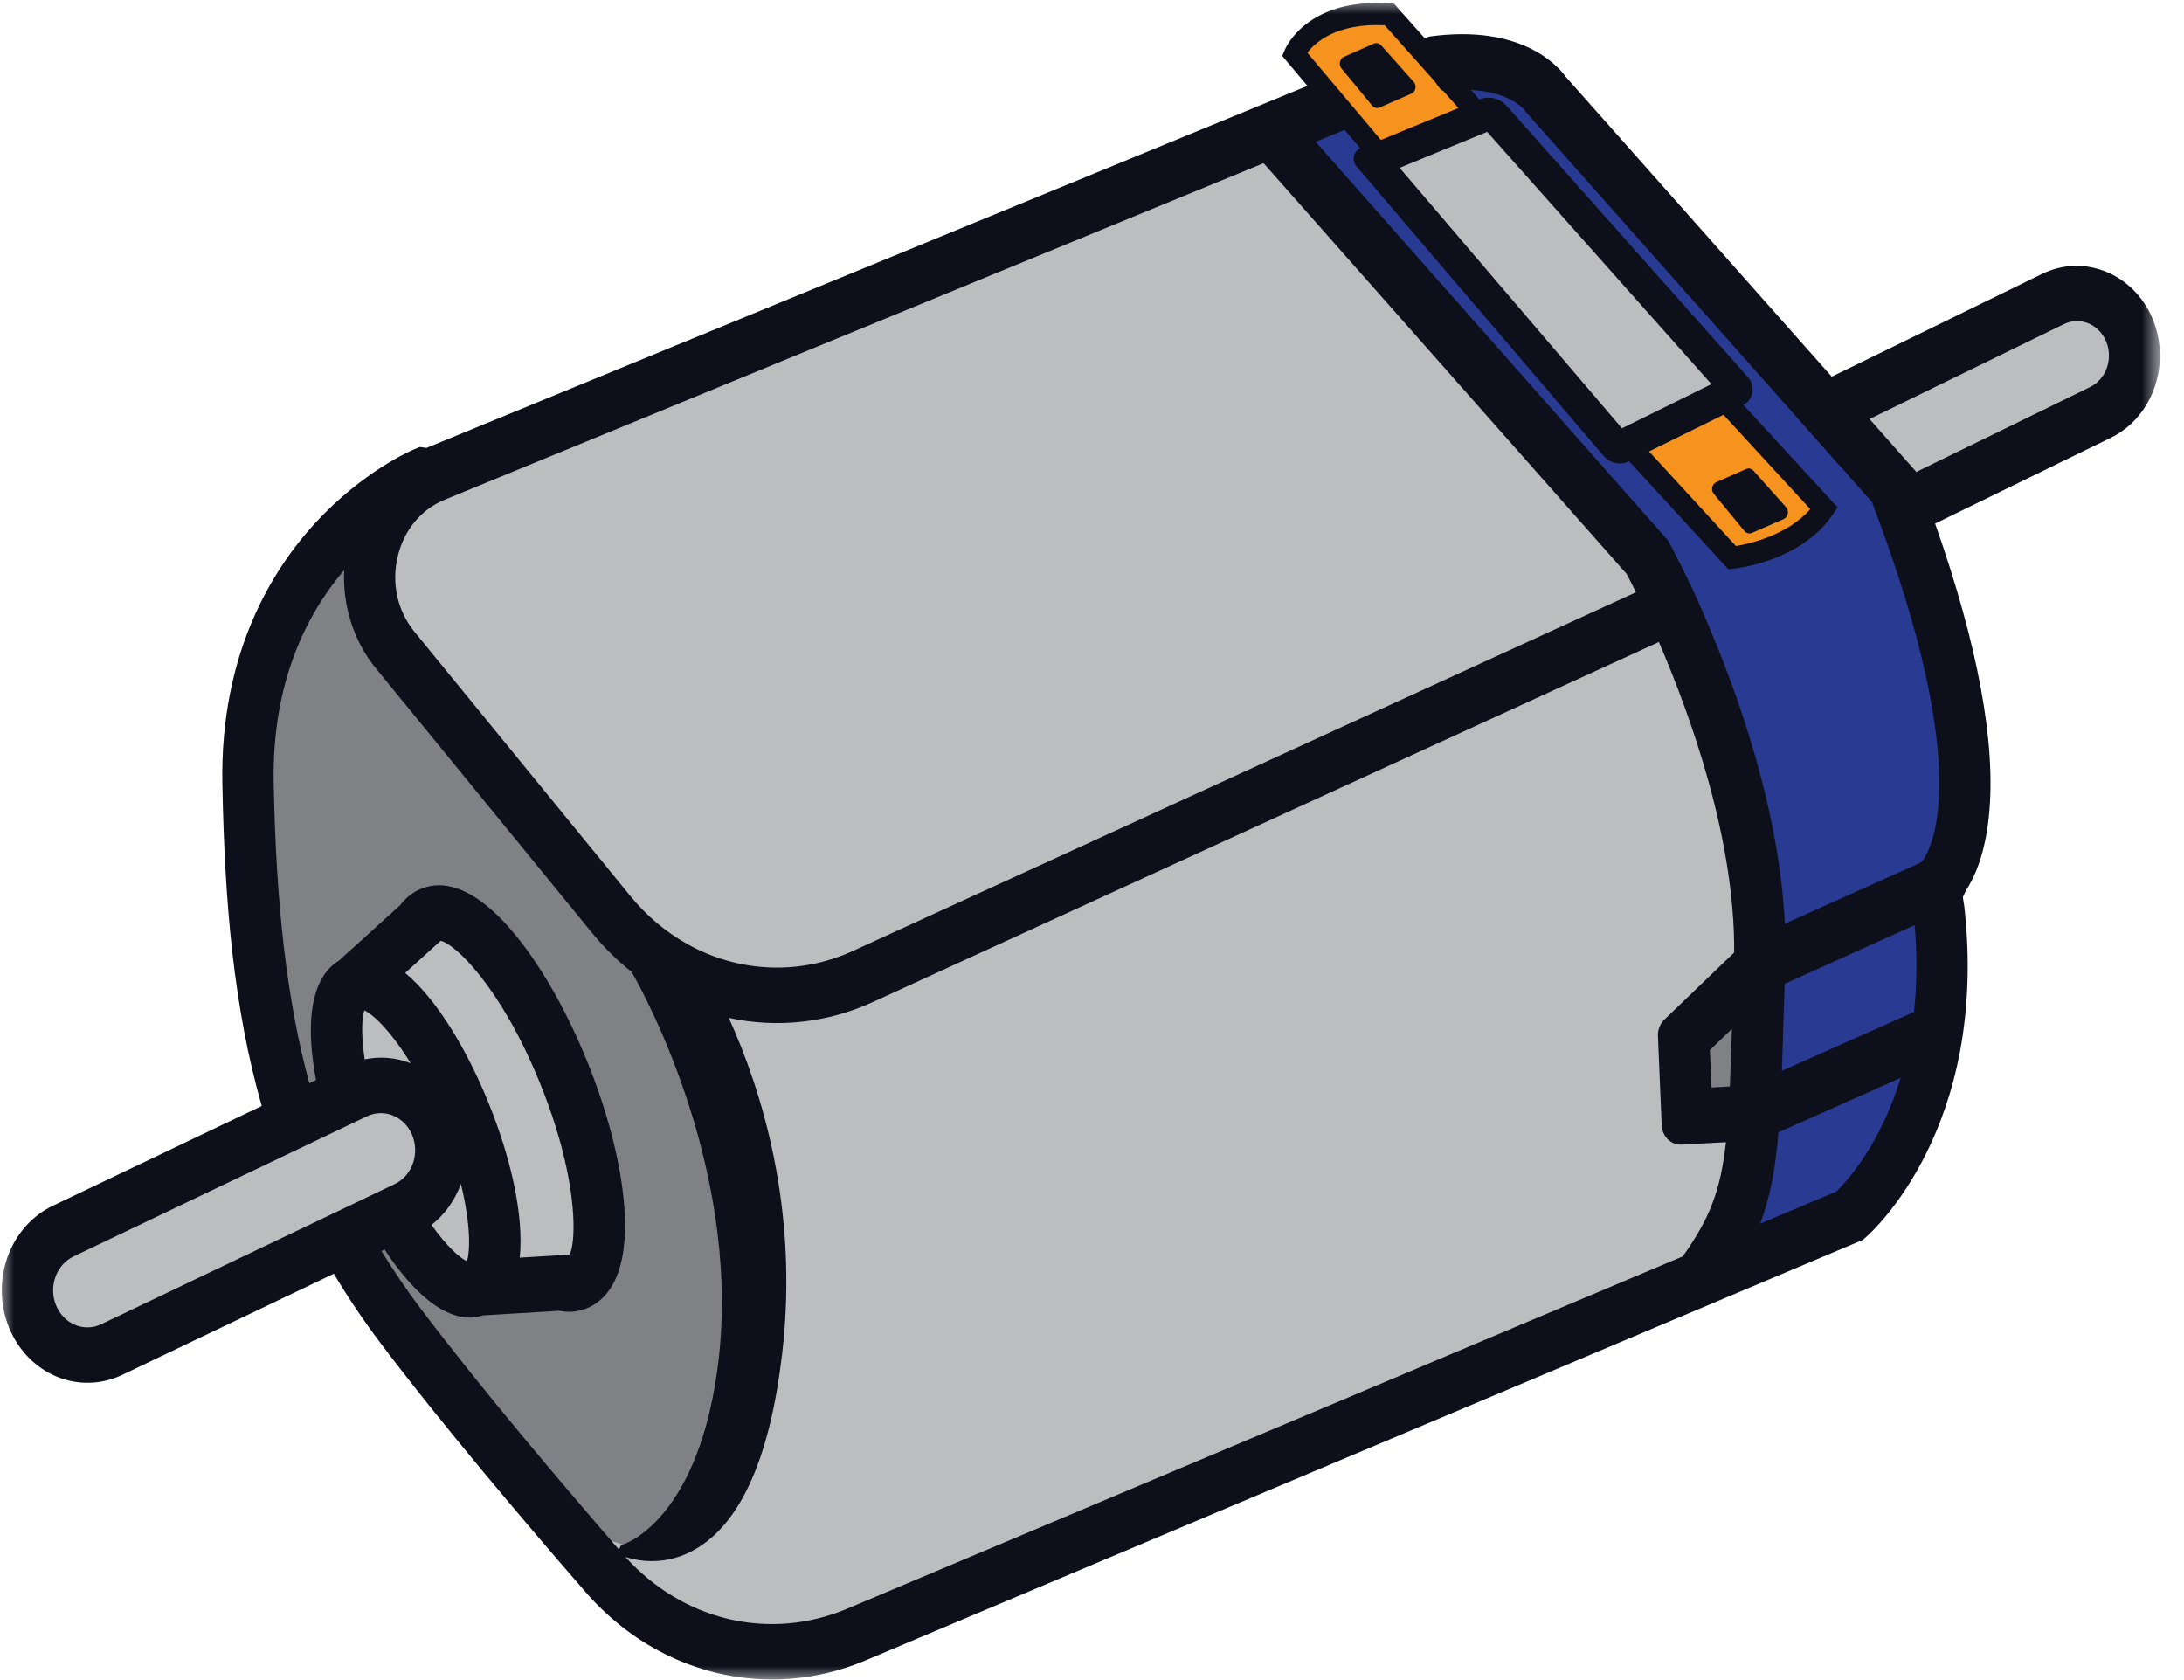 <svg width="78" height="60" viewBox="0 0 78 60" fill="none" xmlns="http://www.w3.org/2000/svg">
<path d="M46.206 1.898L46.405 1.634C46.725 1.211 47.51 0.5 49.17 0.5C49.267 0.5 49.367 0.502 49.469 0.507L49.616 0.514L51.534 2.666L51.553 2.695C51.581 2.741 51.616 2.792 51.646 2.831L51.678 2.828L52.737 4.015L49.213 5.464L46.206 1.898ZM49.218 3.437L50.096 3.054L49.12 1.96L48.3 2.323L49.218 3.437ZM58.262 15.997L61.634 14.337L65.162 18.174L64.919 18.451C64.036 19.463 62.621 19.794 62.053 19.889L61.868 19.92L58.262 15.997ZM62.516 18.628L63.395 18.245L62.418 17.153L61.596 17.515L62.516 18.628Z" fill="#F6921E"/>
<path d="M62.521 43.553C62.849 42.688 63.038 41.745 63.151 40.402L63.172 40.164L68.475 37.801L68.228 38.618C67.47 41.116 66.201 42.487 65.83 42.847L65.781 42.895L62.197 44.407L62.521 43.553ZM63.406 33.571L68.836 31.125L68.891 31.06C69.278 30.598 71.017 27.789 67.195 17.78L67.17 17.711L54.779 3.747L54.768 3.724L54.742 3.691C54.638 3.559 54.043 2.899 52.548 2.815L51.618 2.762L52.739 4.015L52.965 3.922C53.015 3.901 53.067 3.889 53.121 3.884C53.175 3.88 53.228 3.884 53.28 3.897C53.333 3.91 53.383 3.931 53.43 3.959C53.476 3.988 53.519 4.023 53.556 4.065L62.175 13.759C62.222 13.81 62.239 13.873 62.226 13.945C62.213 14.018 62.176 14.07 62.113 14.1L61.635 14.336L65.147 18.157C64.123 19.672 61.958 19.908 61.866 19.918H61.865L58.263 15.998L58.031 16.113C57.974 16.141 57.914 16.155 57.851 16.155C57.726 16.155 57.621 16.106 57.536 16.007L48.711 5.671L49.215 5.465L48.124 4.173L46.339 4.906L59.278 19.541L59.311 19.601C59.362 19.693 59.548 20.045 59.804 20.567C59.808 20.575 60.205 21.349 60.606 22.318C61.763 25.002 63.182 29.035 63.378 33.01L63.406 33.571ZM63.249 38.845L68.696 36.419L68.721 36.188C68.834 35.127 68.841 34.065 68.744 33.002L68.697 32.467L63.383 34.868L63.374 35.12C63.361 35.479 63.35 35.822 63.34 36.152L63.329 36.518C63.31 37.134 63.293 37.7 63.273 38.228L63.249 38.845Z" fill="#283A92"/>
<path d="M60.693 37.328L62.249 35.837L62.22 36.758C62.196 37.531 62.173 38.214 62.147 38.819L62.132 39.177L60.775 39.252L60.693 37.328ZM22.177 56L22.431 55.509C23.212 55.226 25.277 53.761 25.957 49.156C27.018 41.983 23.298 35.245 22.87 34.5L22.833 34.435L22.775 34.389C22.28 33.997 21.829 33.553 21.422 33.056L13.7 23.608C13.521 23.388 13.362 23.152 13.224 22.899C13.086 22.646 12.973 22.382 12.884 22.105C12.794 21.828 12.73 21.544 12.692 21.254C12.654 20.964 12.642 20.672 12.657 20.38L12.708 19.282L12.02 20.092C10.227 22.198 9.348 24.848 9.407 27.966C9.492 32.445 9.902 35.886 10.695 38.796L10.813 39.229L11.705 38.803L11.648 38.493C11.576 38.118 11.523 37.739 11.491 37.357C11.385 35.965 11.661 35.029 12.287 34.648L12.317 34.63L14.55 32.609L14.572 32.581C14.639 32.492 14.713 32.412 14.796 32.341C14.879 32.27 14.968 32.21 15.064 32.16C15.16 32.111 15.259 32.074 15.363 32.049C15.466 32.024 15.571 32.012 15.677 32.012C16.361 32.012 17.163 32.523 17.997 33.491C18.941 34.587 19.868 36.185 20.607 37.992C21.346 39.799 21.816 41.615 21.93 43.106C22.061 44.828 21.706 45.941 20.903 46.322C20.739 46.4 20.567 46.444 20.389 46.452C20.371 46.452 20.353 46.452 20.335 46.452C20.234 46.451 20.135 46.441 20.036 46.422L19.995 46.415L17.181 46.581L17.139 46.594C17.037 46.627 16.933 46.647 16.826 46.653C16.809 46.653 16.791 46.653 16.773 46.653C16.179 46.653 15.491 46.218 14.781 45.394C14.512 45.078 14.264 44.745 14.036 44.393L13.863 44.129L13.079 44.502L13.319 44.893C13.746 45.592 14.213 46.28 14.708 46.938C16.826 49.749 19.753 53.201 21.836 55.603L22.177 56Z" fill="#808184"/>
<path d="M16.814 42.179C17.194 43.715 17.162 44.753 17.02 45.173L16.889 45.561L16.537 45.406C16.162 45.239 15.632 44.708 15.119 43.983L14.89 43.66L15.196 43.422C15.404 43.26 15.586 43.069 15.744 42.851C15.901 42.632 16.026 42.393 16.12 42.136L16.529 41.019L16.814 42.179ZM12.723 38.3L13.095 38.221C13.267 38.184 13.44 38.166 13.615 38.165C13.934 38.165 14.243 38.225 14.542 38.344L15.593 38.762L14.974 37.754C14.21 36.508 13.53 35.885 13.15 35.717L12.796 35.561L12.666 35.949C12.538 36.335 12.536 37.063 12.663 37.896L12.723 38.3ZM62.3 34.194V34.019C62.328 29.996 60.834 25.676 59.576 22.76L59.427 22.414L31.044 35.415C29.99 35.9 28.89 36.142 27.745 36.141C27.191 36.139 26.642 36.08 26.098 35.963L25.372 35.807L25.698 36.525C26.877 39.119 28.158 43.268 27.569 48.304C27.155 51.828 26.19 54.065 24.702 54.952C24.532 55.055 24.353 55.139 24.167 55.203C23.981 55.267 23.791 55.312 23.597 55.335C23.403 55.358 23.209 55.361 23.014 55.342C22.82 55.323 22.628 55.284 22.441 55.224L21.096 54.796L22.075 55.88C23.54 57.501 25.492 58.394 27.573 58.394C28.545 58.393 29.483 58.202 30.388 57.818L60.324 45.195L60.387 45.107C61.4 43.679 61.809 42.602 62.004 40.836L62.055 40.371L60.017 40.48C59.977 40.48 59.939 40.471 59.902 40.456C59.866 40.44 59.833 40.417 59.804 40.388C59.776 40.358 59.753 40.324 59.737 40.285C59.721 40.247 59.712 40.206 59.71 40.163L59.576 36.975C59.573 36.871 59.606 36.783 59.678 36.712L62.3 34.194ZM22.247 32.272C22.854 33.012 23.563 33.609 24.375 34.065L24.428 34.092C24.665 34.222 24.909 34.338 25.158 34.44C25.408 34.541 25.661 34.628 25.919 34.7C26.177 34.772 26.438 34.828 26.702 34.869C26.966 34.91 27.231 34.936 27.497 34.945C27.764 34.955 28.03 34.949 28.296 34.928C28.561 34.906 28.825 34.869 29.087 34.816C29.349 34.764 29.608 34.696 29.863 34.612C30.118 34.53 30.368 34.432 30.614 34.319L58.937 21.349L58.751 20.969C58.614 20.687 58.505 20.477 58.44 20.35L58.394 20.262L45.225 5.364L15.749 17.478C14.784 17.873 14.089 18.721 13.841 19.804C13.594 20.887 13.841 21.984 14.525 22.823L22.247 32.272ZM61.744 13.846L53.208 4.246L49.35 5.832L57.837 15.775L61.744 13.846ZM15.802 33.211L15.632 33.177L13.885 34.758L14.245 35.058C15.224 35.872 16.247 37.458 17.056 39.413V39.415L17.087 39.491C17.919 41.52 18.334 43.53 18.195 44.87L18.148 45.336L20.564 45.191L20.663 44.997C20.817 44.694 20.849 44.18 20.849 43.804C20.849 43.12 20.727 41.231 19.598 38.47C18.23 35.124 16.524 33.354 15.802 33.211ZM15.072 40.374C15.009 40.221 14.928 40.082 14.828 39.955C14.728 39.829 14.613 39.72 14.484 39.629C14.355 39.538 14.216 39.469 14.068 39.422C13.92 39.375 13.769 39.351 13.615 39.351C13.593 39.351 13.571 39.351 13.551 39.351C13.35 39.359 13.156 39.407 12.971 39.495L2.477 44.509C2.379 44.554 2.287 44.608 2.199 44.673C2.112 44.737 2.032 44.81 1.958 44.892C1.884 44.973 1.818 45.061 1.761 45.157C1.703 45.253 1.655 45.354 1.616 45.46C1.577 45.566 1.548 45.675 1.53 45.787C1.511 45.9 1.502 46.013 1.505 46.127C1.507 46.241 1.519 46.353 1.542 46.465C1.565 46.576 1.598 46.684 1.641 46.789C1.684 46.893 1.736 46.992 1.796 47.085C1.858 47.178 1.926 47.264 2.003 47.342C2.08 47.42 2.163 47.49 2.253 47.55C2.342 47.611 2.437 47.661 2.536 47.701C2.634 47.742 2.736 47.771 2.84 47.789C2.945 47.808 3.05 47.815 3.155 47.811C3.261 47.807 3.365 47.791 3.468 47.765C3.571 47.738 3.67 47.701 3.766 47.653L14.261 42.641C14.357 42.595 14.447 42.539 14.533 42.474C14.618 42.409 14.697 42.336 14.769 42.255C14.841 42.173 14.905 42.084 14.961 41.989C15.017 41.894 15.064 41.793 15.101 41.688C15.139 41.583 15.167 41.475 15.185 41.364C15.202 41.252 15.21 41.14 15.207 41.028C15.205 40.915 15.193 40.804 15.17 40.694C15.147 40.583 15.114 40.477 15.072 40.374ZM68.232 17.389L74.786 14.188C74.88 14.146 74.968 14.094 75.051 14.033C75.135 13.972 75.212 13.903 75.282 13.825C75.353 13.747 75.416 13.662 75.47 13.571C75.525 13.48 75.571 13.383 75.608 13.282C75.645 13.181 75.672 13.076 75.689 12.97C75.707 12.862 75.715 12.754 75.712 12.645C75.71 12.537 75.697 12.429 75.674 12.323C75.652 12.217 75.62 12.114 75.578 12.015C75.537 11.916 75.487 11.823 75.427 11.734C75.368 11.646 75.302 11.565 75.228 11.491C75.154 11.417 75.074 11.352 74.987 11.295C74.901 11.239 74.811 11.192 74.716 11.155C74.621 11.118 74.524 11.092 74.424 11.076C74.324 11.06 74.224 11.055 74.123 11.061C74.022 11.067 73.923 11.084 73.826 11.111C73.728 11.138 73.634 11.176 73.543 11.224L66.143 14.835L68.104 17.046L68.232 17.389Z" fill="#BBBDBF"/>
<mask id="mask0_2204_239" style="mask-type:luminance" maskUnits="userSpaceOnUse" x="0" y="0" width="78" height="60">
<path d="M0 0H77.143V60H0V0Z" fill="white"/>
</mask>
<g mask="url(#mask0_2204_239)">
<path d="M62.3 18.962L61.207 17.636C61.194 17.621 61.183 17.604 61.174 17.585C61.164 17.567 61.157 17.548 61.153 17.527C61.147 17.507 61.145 17.487 61.145 17.466C61.144 17.445 61.147 17.424 61.151 17.404C61.155 17.383 61.161 17.364 61.17 17.345C61.179 17.326 61.19 17.309 61.202 17.293C61.215 17.277 61.229 17.263 61.245 17.251C61.26 17.239 61.277 17.229 61.295 17.22L62.358 16.752C62.405 16.73 62.452 16.726 62.501 16.737C62.55 16.748 62.592 16.773 62.626 16.812L63.787 18.113C63.801 18.128 63.812 18.146 63.822 18.164C63.832 18.182 63.84 18.202 63.845 18.223C63.851 18.243 63.854 18.265 63.854 18.286C63.855 18.307 63.853 18.329 63.849 18.35C63.845 18.37 63.839 18.391 63.83 18.41C63.821 18.429 63.81 18.447 63.797 18.464C63.785 18.48 63.77 18.494 63.754 18.507C63.738 18.52 63.721 18.53 63.703 18.538L62.572 19.031C62.524 19.052 62.476 19.055 62.426 19.043C62.376 19.03 62.334 19.003 62.3 18.962ZM50.489 2.923L49.329 1.621C49.294 1.583 49.253 1.558 49.204 1.546C49.155 1.535 49.107 1.54 49.061 1.559L48 2.029C47.981 2.036 47.965 2.047 47.949 2.059C47.933 2.071 47.919 2.085 47.907 2.101C47.894 2.117 47.884 2.135 47.875 2.153C47.866 2.172 47.859 2.191 47.855 2.212C47.851 2.232 47.849 2.253 47.849 2.273C47.849 2.295 47.852 2.315 47.856 2.335C47.861 2.356 47.868 2.375 47.877 2.393C47.886 2.412 47.897 2.429 47.91 2.445L49.003 3.769C49.037 3.81 49.079 3.837 49.129 3.85C49.179 3.862 49.228 3.858 49.276 3.838L50.406 3.345C50.424 3.337 50.442 3.327 50.458 3.314C50.474 3.301 50.488 3.287 50.501 3.271C50.513 3.254 50.523 3.237 50.532 3.218C50.541 3.199 50.547 3.178 50.551 3.158C50.556 3.137 50.557 3.116 50.557 3.095C50.556 3.073 50.553 3.052 50.547 3.032C50.542 3.011 50.535 2.992 50.525 2.974C50.515 2.955 50.503 2.938 50.489 2.923ZM76.877 11.382C76.2 9.769 74.433 9.051 72.938 9.779L65.42 13.452L55.922 2.745C55.614 2.322 54.304 0.86 51.06 1.303L50.882 1.362L49.786 0.133L49.644 0.123C46.715 -0.091 45.928 1.684 45.895 1.759L45.794 1.997L46.694 3.067L15.232 15.996L14.99 15.963L14.773 16.054C14.7 16.085 12.971 16.825 11.273 18.663C9.706 20.361 7.854 23.359 7.942 27.999C8.022 32.273 8.353 36.017 9.348 39.497L1.885 43.062C1.793 43.106 1.704 43.155 1.616 43.208C1.529 43.261 1.444 43.319 1.363 43.381C1.281 43.444 1.202 43.51 1.126 43.58C1.05 43.651 0.977 43.725 0.908 43.804C0.839 43.882 0.774 43.964 0.712 44.049C0.65 44.134 0.593 44.222 0.539 44.314C0.485 44.405 0.436 44.499 0.391 44.595C0.346 44.692 0.305 44.791 0.269 44.892C0.233 44.992 0.201 45.095 0.175 45.199C0.148 45.303 0.126 45.408 0.109 45.515C0.091 45.622 0.079 45.729 0.071 45.837C0.064 45.944 0.062 46.052 0.064 46.161C0.066 46.269 0.074 46.376 0.086 46.484C0.098 46.591 0.115 46.698 0.137 46.803C0.159 46.908 0.185 47.013 0.217 47.115C0.248 47.218 0.284 47.319 0.324 47.417C0.365 47.516 0.41 47.613 0.459 47.707C0.509 47.801 0.562 47.892 0.62 47.981C0.678 48.069 0.739 48.155 0.805 48.236C0.87 48.319 0.939 48.397 1.012 48.471C1.084 48.546 1.16 48.617 1.239 48.683C1.318 48.749 1.4 48.812 1.485 48.87C1.569 48.928 1.656 48.981 1.746 49.029C1.835 49.078 1.927 49.122 2.02 49.161C2.113 49.2 2.209 49.234 2.305 49.263C2.402 49.292 2.499 49.316 2.598 49.334C2.697 49.352 2.796 49.366 2.896 49.374C2.996 49.382 3.096 49.385 3.196 49.382C3.296 49.38 3.396 49.372 3.496 49.359C3.595 49.346 3.694 49.327 3.792 49.304C3.89 49.28 3.986 49.252 4.081 49.218C4.177 49.184 4.27 49.145 4.362 49.102L11.923 45.489C12.43 46.338 12.979 47.154 13.57 47.938C15.741 50.822 18.755 54.373 20.901 56.843C22.673 58.886 25.09 59.978 27.569 59.978C28.728 59.978 29.846 59.749 30.925 59.292L66.401 44.335L66.531 44.28L66.639 44.184C66.826 44.024 71.043 40.273 70.152 32.356L70.101 32.041L70.207 31.814C70.536 31.309 70.901 30.47 71.034 29.124C71.293 26.554 70.644 23.052 69.111 18.699L75.391 15.632C75.521 15.569 75.646 15.496 75.766 15.412C75.886 15.33 76 15.238 76.108 15.138C76.216 15.037 76.317 14.928 76.41 14.812C76.504 14.696 76.589 14.573 76.666 14.444C76.744 14.315 76.812 14.18 76.871 14.04C76.93 13.9 76.98 13.756 77.02 13.609C77.06 13.461 77.09 13.311 77.111 13.159C77.131 13.007 77.141 12.853 77.14 12.7C77.141 12.24 77.052 11.801 76.876 11.382H76.877ZM57.927 15.296L49.987 5.994L53.112 4.709L61.123 13.719L57.927 15.296ZM61.553 14.813L64.652 18.183C63.836 19.119 62.47 19.422 61.997 19.501L58.893 16.123L61.553 14.813ZM46.691 1.884C46.965 1.52 47.726 0.818 49.454 0.903L51.249 2.915C51.249 2.915 51.455 3.248 51.537 3.239L52.09 3.859L49.317 4.998L46.691 1.884ZM14.198 19.9C14.416 18.944 15.028 18.197 15.879 17.848L45.128 5.828L58.097 20.5C58.157 20.616 58.275 20.84 58.427 21.152L30.471 33.957C30.238 34.064 30 34.156 29.758 34.236C29.515 34.314 29.27 34.379 29.021 34.429C28.772 34.479 28.521 34.514 28.269 34.535C28.016 34.555 27.763 34.561 27.511 34.551C27.257 34.542 27.006 34.518 26.755 34.479C26.504 34.44 26.256 34.386 26.011 34.318C25.766 34.25 25.525 34.168 25.288 34.071C25.051 33.975 24.82 33.865 24.594 33.741C24.593 33.739 24.591 33.737 24.59 33.735L24.587 33.737C23.798 33.302 23.11 32.726 22.522 32.01L14.801 22.561C14.2 21.823 13.978 20.854 14.198 19.9ZM3.618 47.291C3.544 47.326 3.468 47.353 3.39 47.373C3.311 47.392 3.232 47.402 3.151 47.404C3.071 47.406 2.991 47.4 2.911 47.385C2.832 47.37 2.755 47.347 2.68 47.316C2.605 47.284 2.533 47.246 2.465 47.199C2.397 47.152 2.334 47.099 2.276 47.039C2.218 46.979 2.165 46.913 2.119 46.842C2.073 46.771 2.034 46.696 2.001 46.616C1.969 46.537 1.943 46.455 1.926 46.37C1.908 46.285 1.899 46.2 1.897 46.113C1.895 46.026 1.901 45.94 1.915 45.854C1.929 45.768 1.95 45.685 1.979 45.604C2.008 45.523 2.044 45.446 2.087 45.373C2.13 45.3 2.18 45.231 2.235 45.168C2.291 45.105 2.351 45.049 2.417 44.999C2.483 44.949 2.553 44.906 2.626 44.871L13.12 39.859C13.193 39.825 13.269 39.799 13.347 39.781C13.425 39.764 13.504 39.754 13.584 39.753C13.663 39.752 13.742 39.759 13.821 39.774C13.899 39.789 13.976 39.813 14.05 39.844C14.124 39.876 14.195 39.915 14.262 39.961C14.33 40.008 14.392 40.061 14.45 40.12C14.507 40.18 14.559 40.245 14.605 40.315C14.65 40.386 14.69 40.461 14.722 40.539C14.755 40.618 14.78 40.699 14.797 40.783C14.815 40.867 14.825 40.952 14.827 41.038C14.829 41.124 14.824 41.21 14.811 41.294C14.798 41.38 14.777 41.462 14.749 41.543C14.721 41.624 14.686 41.7 14.643 41.773C14.601 41.846 14.553 41.915 14.499 41.978C14.444 42.041 14.385 42.098 14.32 42.148C14.256 42.198 14.187 42.242 14.115 42.278L3.618 47.291ZM17.425 39.334V39.332C16.651 37.44 15.584 35.671 14.47 34.747L15.736 33.599C16.237 33.698 17.865 35.21 19.264 38.629C20.204 40.93 20.483 42.731 20.483 43.804C20.483 44.302 20.425 44.645 20.342 44.806L18.561 44.914C18.719 43.389 18.226 41.282 17.425 39.333V39.334ZM16.675 45.04C16.424 44.929 15.955 44.513 15.41 43.744C15.646 43.56 15.854 43.343 16.032 43.094C16.211 42.845 16.354 42.575 16.46 42.282C16.814 43.713 16.794 44.687 16.675 45.039V45.04ZM14.669 37.974C14.406 37.87 14.135 37.806 13.856 37.782C13.576 37.758 13.299 37.775 13.025 37.834C12.891 36.953 12.924 36.347 13.012 36.084C13.321 36.221 13.96 36.82 14.669 37.974V37.974ZM22.102 55.336C19.986 52.895 17.086 49.471 14.992 46.691C14.493 46.028 14.041 45.359 13.624 44.678L13.736 44.625C13.973 44.99 14.232 45.337 14.511 45.665C15.467 46.774 16.251 47.076 16.84 47.051C16.977 47.044 17.112 47.019 17.244 46.976L19.973 46.812C20.115 46.839 20.258 46.851 20.402 46.846C20.627 46.836 20.843 46.781 21.049 46.684C21.718 46.365 22.477 45.478 22.294 43.073C22.177 41.539 21.696 39.677 20.941 37.832C20.185 35.987 19.235 34.348 18.265 33.221C16.741 31.452 15.623 31.46 14.953 31.779C14.69 31.905 14.468 32.089 14.287 32.331L12.108 34.304C11.546 34.644 10.977 35.459 11.125 37.39C11.158 37.787 11.213 38.181 11.288 38.571L11.048 38.686C10.245 35.74 9.858 32.305 9.775 27.96C9.708 24.37 10.95 21.935 12.291 20.36C12.276 20.678 12.289 20.995 12.331 21.31C12.373 21.626 12.443 21.934 12.54 22.235C12.637 22.536 12.76 22.824 12.909 23.099C13.058 23.374 13.23 23.631 13.426 23.87L21.147 33.318C21.571 33.836 22.042 34.3 22.559 34.709C23.091 35.634 26.62 42.162 25.595 49.093C24.812 54.395 22.24 55.192 22.189 55.168L22.102 55.336ZM61.781 38.801L61.124 38.837L61.068 37.499L61.854 36.745C61.831 37.516 61.807 38.197 61.781 38.8V38.801ZM59.436 36.419C59.36 36.492 59.303 36.579 59.264 36.68C59.225 36.781 59.208 36.886 59.212 36.995L59.346 40.183C59.348 40.231 59.354 40.279 59.365 40.325C59.375 40.371 59.39 40.416 59.409 40.459C59.428 40.503 59.45 40.544 59.477 40.582C59.503 40.621 59.532 40.656 59.565 40.688C59.598 40.721 59.633 40.749 59.672 40.774C59.709 40.798 59.749 40.819 59.791 40.835C59.833 40.851 59.876 40.862 59.92 40.869C59.963 40.877 60.008 40.879 60.052 40.877L61.641 40.791C61.451 42.517 61.064 43.509 60.098 44.87L30.256 57.452C27.493 58.617 24.401 57.89 22.339 55.606C22.645 55.703 22.958 55.752 23.278 55.752C23.848 55.751 24.383 55.6 24.88 55.299C26.477 54.347 27.504 52.011 27.933 48.354C28.54 43.167 27.191 38.909 26.028 36.351C26.459 36.445 26.894 36.503 27.333 36.526C27.772 36.549 28.211 36.536 28.648 36.487C29.085 36.439 29.517 36.355 29.943 36.237C30.368 36.118 30.783 35.965 31.188 35.779L59.245 22.928C60.398 25.601 61.962 29.979 61.935 34.016L59.436 36.419ZM65.585 42.553L62.861 43.702C63.224 42.745 63.407 41.734 63.517 40.438L67.879 38.495C67.151 40.894 65.939 42.209 65.585 42.552V42.553ZM68.356 36.142L63.638 38.243C63.658 37.693 63.677 37.1 63.697 36.453C63.709 36.039 63.723 35.6 63.739 35.135L68.379 33.039C68.474 34.074 68.466 35.108 68.356 36.141V36.142ZM68.62 30.794L63.745 32.989C63.543 28.907 62.069 24.774 60.939 22.152C60.528 21.159 60.125 20.375 60.125 20.375C59.848 19.811 59.661 19.463 59.626 19.4L59.572 19.301L46.986 5.064L48.022 4.638L48.581 5.301C48.553 5.312 48.527 5.328 48.502 5.346C48.478 5.364 48.456 5.385 48.436 5.409C48.416 5.433 48.4 5.46 48.386 5.488C48.373 5.517 48.362 5.547 48.355 5.578C48.348 5.609 48.345 5.641 48.345 5.673C48.346 5.705 48.35 5.737 48.357 5.768C48.365 5.799 48.376 5.829 48.39 5.857C48.404 5.885 48.422 5.911 48.442 5.935L57.267 16.275C57.324 16.342 57.388 16.397 57.462 16.442C57.535 16.486 57.613 16.517 57.695 16.534C57.778 16.552 57.86 16.556 57.943 16.545C58.027 16.535 58.107 16.511 58.183 16.473L61.726 20.33L61.9 20.311C61.997 20.302 64.322 20.048 65.442 18.391L65.628 18.119L62.264 14.461C62.305 14.44 62.343 14.415 62.379 14.385C62.414 14.355 62.446 14.32 62.474 14.282C62.502 14.244 62.525 14.203 62.543 14.158C62.562 14.114 62.576 14.068 62.584 14.02C62.593 13.972 62.596 13.924 62.593 13.875C62.591 13.826 62.584 13.779 62.571 13.732C62.558 13.686 62.54 13.641 62.518 13.599C62.495 13.557 62.468 13.518 62.436 13.483L53.819 3.793C53.757 3.723 53.687 3.664 53.609 3.616C53.531 3.569 53.448 3.534 53.361 3.513C53.273 3.491 53.185 3.484 53.095 3.491C53.006 3.498 52.919 3.519 52.835 3.554L52.529 3.211C53.86 3.286 54.377 3.84 54.463 3.949L54.48 3.982L66.856 17.929C70.648 27.86 68.884 30.478 68.62 30.793V30.794ZM74.636 13.828L68.43 16.859L68.419 16.829L66.768 14.965L73.695 11.583C73.763 11.548 73.834 11.521 73.907 11.502C73.981 11.482 74.055 11.471 74.131 11.468C74.206 11.464 74.281 11.469 74.356 11.482C74.43 11.495 74.503 11.515 74.574 11.543C74.645 11.572 74.712 11.607 74.776 11.65C74.841 11.693 74.901 11.742 74.956 11.797C75.011 11.852 75.061 11.914 75.105 11.98C75.149 12.046 75.187 12.116 75.217 12.19C75.249 12.264 75.273 12.341 75.29 12.421C75.307 12.5 75.317 12.581 75.319 12.662C75.321 12.743 75.316 12.824 75.303 12.904C75.291 12.985 75.271 13.063 75.244 13.139C75.217 13.215 75.183 13.288 75.143 13.357C75.103 13.425 75.057 13.49 75.004 13.549C74.953 13.607 74.895 13.661 74.834 13.707C74.772 13.754 74.706 13.794 74.637 13.826L74.636 13.828Z" fill="#0D0F1A"/>
</g>
</svg>

